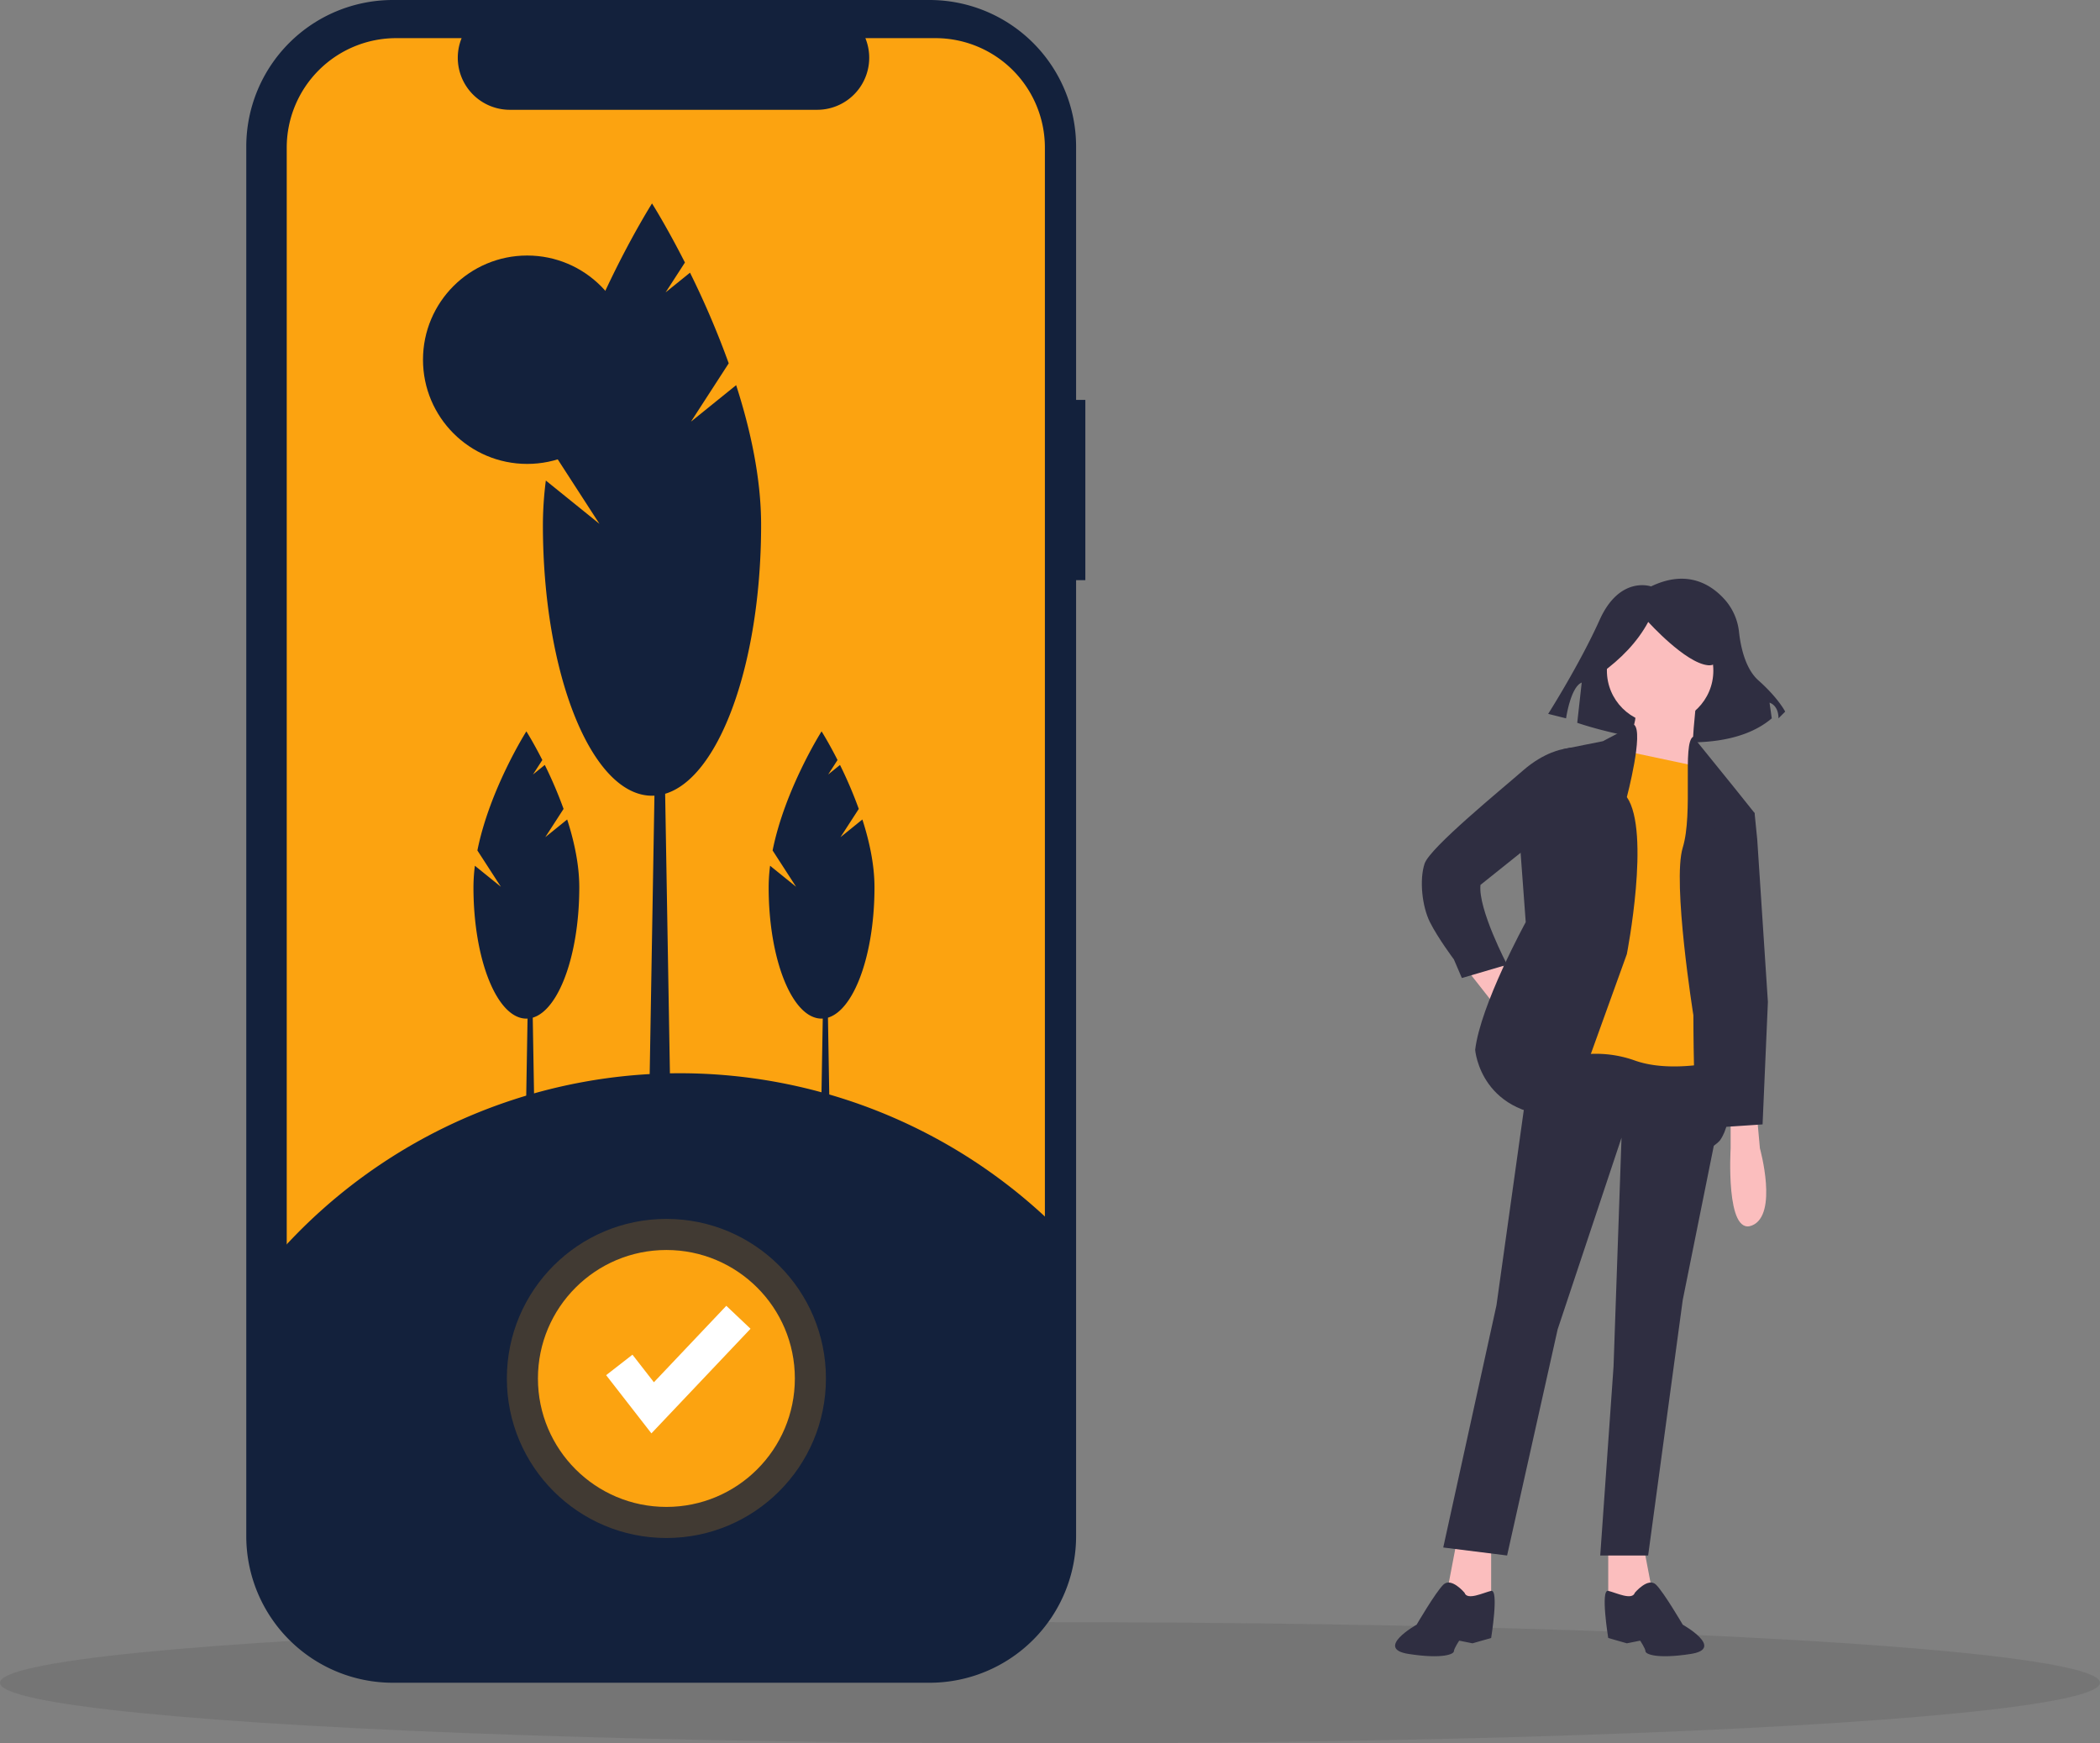 <svg id="Gruppe_1" data-name="Gruppe 1" xmlns="http://www.w3.org/2000/svg" width="832" height="690.689" viewBox="0 0 832 690.689">
  <rect x="0" y="0" width="832" height="690.689" fill="#808080" stroke="none"/>
  <ellipse id="Ellipse_1" data-name="Ellipse 1" cx="416" cy="24" rx="416" ry="24" transform="translate(0 642.689)" fill="rgba(49,49,49,0.13)"/>
  <path id="Pfad_1" data-name="Pfad 1" d="M838.124,336.988s-12.4-4.429-20.375,13.288-20.375,37.206-20.375,37.206l7.087,1.772s1.772-12.4,6.2-14.174l-1.772,15.946s53.152,18.6,77.07-1.772l-.886-6.2s3.543.886,3.543,6.2l2.658-2.658s-2.658-5.315-10.63-12.4c-5.233-4.652-7.031-13.5-7.649-19.034a23.033,23.033,0,0,0-5.3-12.543C862.4,336.477,852.741,329.95,838.124,336.988Z" transform="translate(-184 -104.655)" fill="#2f2e41"/>
  <path id="Pfad_2" data-name="Pfad 2" d="M581.286,384.321l11.6,14.761,7.38-8.435L593.938,380.1Z" fill="#fbbebe"/>
  <path id="Pfad_3" data-name="Pfad 3" d="M577.069,611l-4.217,22.14L583.4,638.41l7.38-5.272V611Z" fill="#fbbebe"/>
  <path id="Pfad_4" data-name="Pfad 4" d="M650.87,611l4.218,22.14-10.543,5.272-7.381-5.272V611Z" fill="#fbbebe"/>
  <path id="Pfad_5" data-name="Pfad 5" d="M607.644,411.733l-14.76,105.431L571.8,613.106l25.3,3.163,20.032-89.616,25.3-75.91-3.163,90.67L634,616.269h18.977l13.706-101.213L681.841,439.8l-.4-28.072Z" fill="#2f2e41"/>
  <path id="Pfad_6" data-name="Pfad 6" d="M764.232,735.685s-5.272-6.326-8.434-3.163-10.543,15.815-10.543,15.815-16.869,9.489-3.163,11.6,17.923,0,17.923-1.054,2.109-4.217,2.109-4.217l5.272,1.054,7.38-2.109s3.163-19.426,0-18.675S765.286,738.848,764.232,735.685Z" transform="translate(-184 -104.655)" fill="#2f2e41"/>
  <path id="Pfad_7" data-name="Pfad 7" d="M831.708,735.685s5.272-6.326,8.434-3.163,10.543,15.815,10.543,15.815,16.869,9.489,3.163,11.6-17.923,0-17.923-1.054-2.109-4.217-2.109-4.217l-5.272,1.054-7.38-2.109s-3.163-19.426,0-18.675S830.653,738.848,831.708,735.685Z" transform="translate(-184 -104.655)" fill="#2f2e41"/>
  <circle id="Ellipse_2" data-name="Ellipse 2" cx="21.086" cy="21.086" r="21.086" transform="translate(636.637 244.625)" fill="#fbbebe"/>
  <path id="Pfad_8" data-name="Pfad 8" d="M855.957,383.546s-2.109,17.923-1.054,22.14,3.163,10.543,3.163,10.543L824.327,409.9s9.489-20.032,7.38-23.195S855.957,383.546,855.957,383.546Z" transform="translate(-184 -104.655)" fill="#fbbebe"/>
  <path id="Pfad_9" data-name="Pfad 9" d="M859.12,408.849l-34.792-7.38L804.3,523.769a45.675,45.675,0,0,1,27.412,1.054c14.76,5.272,34.792,0,34.792,0L862.283,409.9Z" transform="translate(-184 -104.655)" fill="#fca310"/>
  <path id="Pfad_10" data-name="Pfad 10" d="M831.414,391.783l-12.358,6.523-15.815,3.163-16.869,40.064L788.481,470s-17.923,32.684-20.032,50.607c0,0,2.109,27.412,36.9,26.358l23.195-64.313s9.489-48.5,0-62.2C828.545,420.447,835.337,394.748,831.414,391.783Z" transform="translate(-184 -104.655)" fill="#2f2e41"/>
  <path id="Pfad_11" data-name="Pfad 11" d="M809.567,401.469l-3.414-.582-2.912.582s-7.38,1.054-15.815,8.434-36.9,30.575-39.009,36.9-1.054,16.869,2.109,23.195,9.489,14.76,9.489,14.76l3.163,7.38,17.923-5.272s-11.6-22.14-10.543-31.629l21.086-16.869Z" transform="translate(-184 -104.655)" fill="#2f2e41"/>
  <path id="Pfad_12" data-name="Pfad 12" d="M854.789,396.549l15.928,19.68,8.434,10.543-10.543,35.846-5.272,30.575s12.652,48.5,2.109,63.259c0,0-6.326,7.38-8.434-1.054s-2.109-48.5-2.109-48.5-8.434-52.715-4.217-66.421S850.459,399.01,854.789,396.549Z" transform="translate(-184 -104.655)" fill="#2f2e41"/>
  <path id="Pfad_13" data-name="Pfad 13" d="M869.663,549.072v10.543s-2.109,34.792,8.434,30.575,3.163-30.575,3.163-30.575l-1.054-11.6Z" transform="translate(-184 -104.655)" fill="#fbbebe"/>
  <path id="Pfad_14" data-name="Pfad 14" d="M818.218,371.491c8.019-5.8,14.51-12.488,18.8-20.439,0,0,14.716,16.351,23.709,17.169s.818-19.621.818-19.621L845.2,344.512l-15.534,1.635L817.4,354.322Z" transform="translate(-184 -104.655)" fill="#2f2e41"/>
  <path id="Pfad_15" data-name="Pfad 15" d="M686.717,318.954l8.434,3.163,1.055,10.543,4.217,64.313-2.109,48.5L682.5,446.526l-5.272-53.77-2.108-59.041Z" fill="#2f2e41"/>
  <path id="Pfad_16" data-name="Pfad 16" d="M614,263.086h-3.663V162.735a58.08,58.08,0,0,0-58.08-58.08H339.651a58.08,58.08,0,0,0-58.08,58.08V713.265a58.08,58.08,0,0,0,58.08,58.08H552.257a58.08,58.08,0,0,0,58.08-58.08V334.517H614Z" transform="translate(-184 -104.655)" fill="#13213c"/>
  <path id="Pfad_17" data-name="Pfad 17" d="M597.975,163.141V712.86A43.376,43.376,0,0,1,554.6,756.235H340.974A43.376,43.376,0,0,1,297.6,712.861V163.141a43.376,43.376,0,0,1,43.375-43.375h25.916a20.617,20.617,0,0,0,19.081,28.389h121.8a20.617,20.617,0,0,0,19.082-28.389H554.6a43.376,43.376,0,0,1,43.375,43.375Z" transform="translate(-184 -104.655)" fill="#fca310"/>
  <path id="Pfad_18" data-name="Pfad 18" d="M212.286,474.693h-4.493l1.5-87.756h1.5Z" fill="#13213c"/>
  <path id="Pfad_19" data-name="Pfad 19" d="M400.029,436.342l7.252-11.207a168.035,168.035,0,0,0-7.44-17.416l-4.689,3.788,3.713-5.738c-3.539-6.965-6.323-11.354-6.323-11.354S378,417.332,373.139,441.6l9.306,14.382-10.3-8.321a67.979,67.979,0,0,0-.565,8.524c0,28.739,9.386,52.036,20.964,52.036s20.964-23.3,20.964-52.036c0-8.909-2.016-18.23-4.8-26.853Z" transform="translate(-184 -104.655)" fill="#13213c"/>
  <path id="Pfad_20" data-name="Pfad 20" d="M329.245,474.693h-4.493l1.5-87.756h1.5Z" fill="#13213c"/>
  <path id="Pfad_21" data-name="Pfad 21" d="M516.988,436.342l7.252-11.207a168.022,168.022,0,0,0-7.44-17.416l-4.689,3.788,3.713-5.738c-3.539-6.965-6.323-11.354-6.323-11.354s-14.544,22.919-19.4,47.185L499.4,455.98l-10.3-8.321a67.979,67.979,0,0,0-.565,8.524c0,28.739,9.386,52.036,20.964,52.036s20.964-23.3,20.964-52.036c0-8.909-2.016-18.23-4.8-26.853Z" transform="translate(-184 -104.655)" fill="#13213c"/>
  <circle id="Ellipse_3" data-name="Ellipse 3" cx="41.28" cy="41.28" r="41.28" transform="translate(167.587 101.238)" fill="#13213c"/>
  <path id="Pfad_22" data-name="Pfad 22" d="M266.043,461.916H256.78l3.088-180.945h3.087Z" fill="#13213c"/>
  <path id="Pfad_23" data-name="Pfad 23" d="M457.762,271.706,472.715,248.6a346.45,346.45,0,0,0-15.341-35.911l-9.669,7.809,7.656-11.832c-7.3-14.362-13.037-23.411-13.037-23.411s-29.988,47.256-40.007,97.29L421.5,312.2l-21.242-17.157a140.16,140.16,0,0,0-1.165,17.576c0,59.257,19.353,107.294,43.226,107.294s43.226-48.037,43.226-107.294c0-18.37-4.156-37.589-9.889-55.368Z" transform="translate(-184 -104.655)" fill="#13213c"/>
  <path id="Pfad_24" data-name="Pfad 24" d="M604.206,592.653V715.661a45.176,45.176,0,0,1-45.174,45.175H336.542a45.176,45.176,0,0,1-45.175-45.175V604.645a212.73,212.73,0,0,1,312.84-11.993Z" transform="translate(-184 -104.655)" fill="#13213c"/>
  <circle id="Ellipse_4" data-name="Ellipse 4" cx="63.208" cy="63.208" r="63.208" transform="translate(200.812 482.922)" fill="#fca310" opacity="0.2"/>
  <circle id="Ellipse_5" data-name="Ellipse 5" cx="50.895" cy="50.895" r="50.895" transform="translate(213.125 495.235)" fill="#fca310"/>
  <path id="Pfad_25" data-name="Pfad 25" d="M258.084,567.89l-17.937-23.061,10.431-8.113,8.492,10.919,28.689-30.284,9.594,9.088Z" fill="#fff"/>
</svg>
